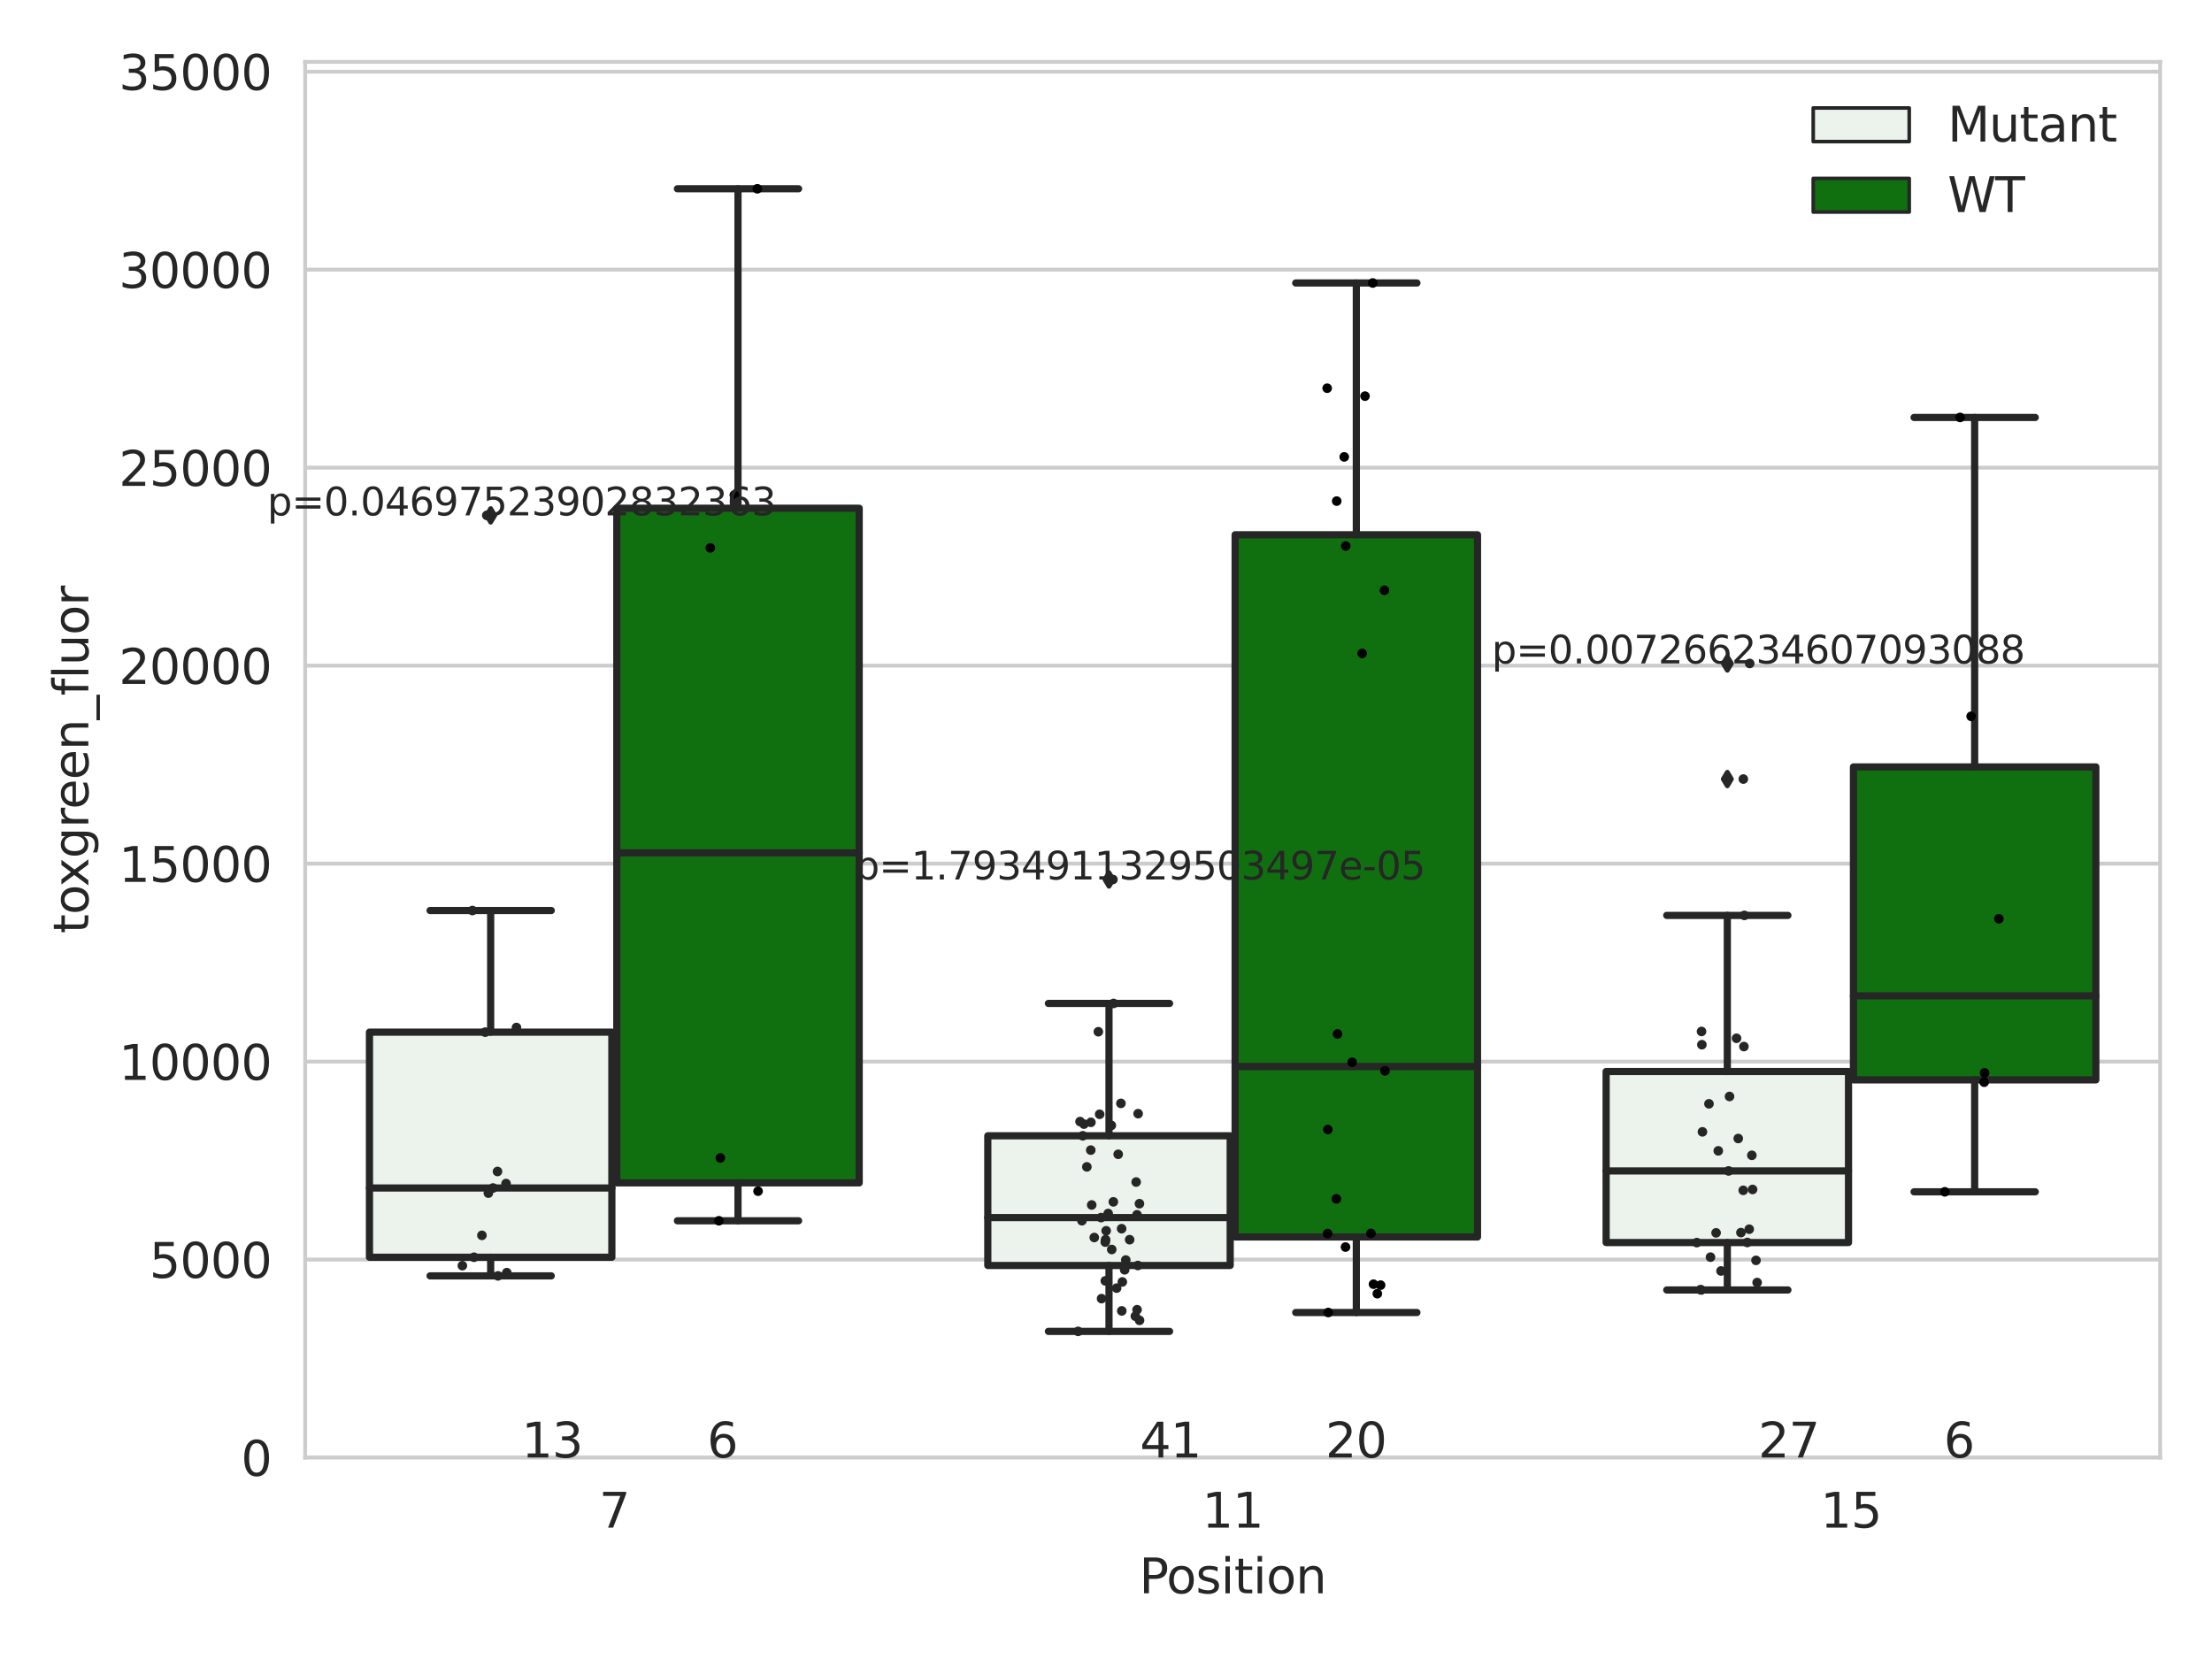 <?xml version="1.0" encoding="utf-8" standalone="no"?>
<!DOCTYPE svg PUBLIC "-//W3C//DTD SVG 1.1//EN"
  "http://www.w3.org/Graphics/SVG/1.1/DTD/svg11.dtd">
<svg xmlns:xlink="http://www.w3.org/1999/xlink" width="460.8pt" height="345.6pt" viewBox="0 0 460.8 345.6" xmlns="http://www.w3.org/2000/svg" version="1.1">
 <defs>
  <style type="text/css">*{stroke-linejoin: round; stroke-linecap: butt}</style>
 </defs>
 <g id="figure_1">
  <g id="patch_1">
   <path d="M 0 345.6 
L 460.8 345.6 
L 460.8 0 
L 0 0 
z
" style="fill: #ffffff"/>
  </g>
  <g id="axes_1">
   <g id="patch_2">
    <path d="M 63.571 303.64 
L 450 303.64 
L 450 12.894 
L 63.571 12.894 
z
" style="fill: #ffffff"/>
   </g>
   <g id="matplotlib.axis_1">
    <g id="xtick_1">
     <g id="text_1">
      <!-- 7 -->
      <g style="fill: #262626" transform="translate(124.795 318.238) scale(0.1 -0.1)">
       <defs>
        <path id="DejaVuSans-37" d="M 525 4666 
L 3525 4666 
L 3525 4397 
L 1831 0 
L 1172 0 
L 2766 4134 
L 525 4134 
L 525 4666 
z
" transform="scale(0.016)"/>
       </defs>
       <use xlink:href="#DejaVuSans-37"/>
      </g>
     </g>
    </g>
    <g id="xtick_2">
     <g id="text_2">
      <!-- 11 -->
      <g style="fill: #262626" transform="translate(250.423 318.238) scale(0.1 -0.1)">
       <defs>
        <path id="DejaVuSans-31" d="M 794 531 
L 1825 531 
L 1825 4091 
L 703 3866 
L 703 4441 
L 1819 4666 
L 2450 4666 
L 2450 531 
L 3481 531 
L 3481 0 
L 794 0 
L 794 531 
z
" transform="scale(0.016)"/>
       </defs>
       <use xlink:href="#DejaVuSans-31"/>
       <use xlink:href="#DejaVuSans-31" x="63.623"/>
      </g>
     </g>
    </g>
    <g id="xtick_3">
     <g id="text_3">
      <!-- 15 -->
      <g style="fill: #262626" transform="translate(379.233 318.238) scale(0.1 -0.1)">
       <defs>
        <path id="DejaVuSans-35" d="M 691 4666 
L 3169 4666 
L 3169 4134 
L 1269 4134 
L 1269 2991 
Q 1406 3038 1543 3061 
Q 1681 3084 1819 3084 
Q 2600 3084 3056 2656 
Q 3513 2228 3513 1497 
Q 3513 744 3044 326 
Q 2575 -91 1722 -91 
Q 1428 -91 1123 -41 
Q 819 9 494 109 
L 494 744 
Q 775 591 1075 516 
Q 1375 441 1709 441 
Q 2250 441 2565 725 
Q 2881 1009 2881 1497 
Q 2881 1984 2565 2268 
Q 2250 2553 1709 2553 
Q 1456 2553 1204 2497 
Q 953 2441 691 2322 
L 691 4666 
z
" transform="scale(0.016)"/>
       </defs>
       <use xlink:href="#DejaVuSans-31"/>
       <use xlink:href="#DejaVuSans-35" x="63.623"/>
      </g>
     </g>
    </g>
    <g id="text_4">
     <!-- Position -->
     <g style="fill: #262626" transform="translate(237.322 331.917) scale(0.1 -0.1)">
      <defs>
       <path id="DejaVuSans-50" d="M 1259 4147 
L 1259 2394 
L 2053 2394 
Q 2494 2394 2734 2622 
Q 2975 2850 2975 3272 
Q 2975 3691 2734 3919 
Q 2494 4147 2053 4147 
L 1259 4147 
z
M 628 4666 
L 2053 4666 
Q 2838 4666 3239 4311 
Q 3641 3956 3641 3272 
Q 3641 2581 3239 2228 
Q 2838 1875 2053 1875 
L 1259 1875 
L 1259 0 
L 628 0 
L 628 4666 
z
" transform="scale(0.016)"/>
       <path id="DejaVuSans-6f" d="M 1959 3097 
Q 1497 3097 1228 2736 
Q 959 2375 959 1747 
Q 959 1119 1226 758 
Q 1494 397 1959 397 
Q 2419 397 2687 759 
Q 2956 1122 2956 1747 
Q 2956 2369 2687 2733 
Q 2419 3097 1959 3097 
z
M 1959 3584 
Q 2709 3584 3137 3096 
Q 3566 2609 3566 1747 
Q 3566 888 3137 398 
Q 2709 -91 1959 -91 
Q 1206 -91 779 398 
Q 353 888 353 1747 
Q 353 2609 779 3096 
Q 1206 3584 1959 3584 
z
" transform="scale(0.016)"/>
       <path id="DejaVuSans-73" d="M 2834 3397 
L 2834 2853 
Q 2591 2978 2328 3040 
Q 2066 3103 1784 3103 
Q 1356 3103 1142 2972 
Q 928 2841 928 2578 
Q 928 2378 1081 2264 
Q 1234 2150 1697 2047 
L 1894 2003 
Q 2506 1872 2764 1633 
Q 3022 1394 3022 966 
Q 3022 478 2636 193 
Q 2250 -91 1575 -91 
Q 1294 -91 989 -36 
Q 684 19 347 128 
L 347 722 
Q 666 556 975 473 
Q 1284 391 1588 391 
Q 1994 391 2212 530 
Q 2431 669 2431 922 
Q 2431 1156 2273 1281 
Q 2116 1406 1581 1522 
L 1381 1569 
Q 847 1681 609 1914 
Q 372 2147 372 2553 
Q 372 3047 722 3315 
Q 1072 3584 1716 3584 
Q 2034 3584 2315 3537 
Q 2597 3491 2834 3397 
z
" transform="scale(0.016)"/>
       <path id="DejaVuSans-69" d="M 603 3500 
L 1178 3500 
L 1178 0 
L 603 0 
L 603 3500 
z
M 603 4863 
L 1178 4863 
L 1178 4134 
L 603 4134 
L 603 4863 
z
" transform="scale(0.016)"/>
       <path id="DejaVuSans-74" d="M 1172 4494 
L 1172 3500 
L 2356 3500 
L 2356 3053 
L 1172 3053 
L 1172 1153 
Q 1172 725 1289 603 
Q 1406 481 1766 481 
L 2356 481 
L 2356 0 
L 1766 0 
Q 1100 0 847 248 
Q 594 497 594 1153 
L 594 3053 
L 172 3053 
L 172 3500 
L 594 3500 
L 594 4494 
L 1172 4494 
z
" transform="scale(0.016)"/>
       <path id="DejaVuSans-6e" d="M 3513 2113 
L 3513 0 
L 2938 0 
L 2938 2094 
Q 2938 2591 2744 2837 
Q 2550 3084 2163 3084 
Q 1697 3084 1428 2787 
Q 1159 2491 1159 1978 
L 1159 0 
L 581 0 
L 581 3500 
L 1159 3500 
L 1159 2956 
Q 1366 3272 1645 3428 
Q 1925 3584 2291 3584 
Q 2894 3584 3203 3211 
Q 3513 2838 3513 2113 
z
" transform="scale(0.016)"/>
      </defs>
      <use xlink:href="#DejaVuSans-50"/>
      <use xlink:href="#DejaVuSans-6f" x="56.678"/>
      <use xlink:href="#DejaVuSans-73" x="117.859"/>
      <use xlink:href="#DejaVuSans-69" x="169.959"/>
      <use xlink:href="#DejaVuSans-74" x="197.742"/>
      <use xlink:href="#DejaVuSans-69" x="236.951"/>
      <use xlink:href="#DejaVuSans-6f" x="264.734"/>
      <use xlink:href="#DejaVuSans-6e" x="325.916"/>
     </g>
    </g>
   </g>
   <g id="matplotlib.axis_2">
    <g id="ytick_1">
     <g id="line2d_1">
      <path d="M 63.571 303.64 
L 450 303.64 
" clip-path="url(#p52e1a907a6)" style="fill: none; stroke: #cccccc; stroke-width: 0.8; stroke-linecap: round"/>
     </g>
     <g id="text_5">
      <!-- 0 -->
      <g style="fill: #262626" transform="translate(50.209 307.439) scale(0.1 -0.1)">
       <defs>
        <path id="DejaVuSans-30" d="M 2034 4250 
Q 1547 4250 1301 3770 
Q 1056 3291 1056 2328 
Q 1056 1369 1301 889 
Q 1547 409 2034 409 
Q 2525 409 2770 889 
Q 3016 1369 3016 2328 
Q 3016 3291 2770 3770 
Q 2525 4250 2034 4250 
z
M 2034 4750 
Q 2819 4750 3233 4129 
Q 3647 3509 3647 2328 
Q 3647 1150 3233 529 
Q 2819 -91 2034 -91 
Q 1250 -91 836 529 
Q 422 1150 422 2328 
Q 422 3509 836 4129 
Q 1250 4750 2034 4750 
z
" transform="scale(0.016)"/>
       </defs>
       <use xlink:href="#DejaVuSans-30"/>
      </g>
     </g>
    </g>
    <g id="ytick_2">
     <g id="line2d_2">
      <path d="M 63.571 262.396 
L 450 262.396 
" clip-path="url(#p52e1a907a6)" style="fill: none; stroke: #cccccc; stroke-width: 0.8; stroke-linecap: round"/>
     </g>
     <g id="text_6">
      <!-- 5000 -->
      <g style="fill: #262626" transform="translate(31.121 266.195) scale(0.1 -0.1)">
       <use xlink:href="#DejaVuSans-35"/>
       <use xlink:href="#DejaVuSans-30" x="63.623"/>
       <use xlink:href="#DejaVuSans-30" x="127.246"/>
       <use xlink:href="#DejaVuSans-30" x="190.869"/>
      </g>
     </g>
    </g>
    <g id="ytick_3">
     <g id="line2d_3">
      <path d="M 63.571 221.152 
L 450 221.152 
" clip-path="url(#p52e1a907a6)" style="fill: none; stroke: #cccccc; stroke-width: 0.8; stroke-linecap: round"/>
     </g>
     <g id="text_7">
      <!-- 10000 -->
      <g style="fill: #262626" transform="translate(24.759 224.951) scale(0.1 -0.1)">
       <use xlink:href="#DejaVuSans-31"/>
       <use xlink:href="#DejaVuSans-30" x="63.623"/>
       <use xlink:href="#DejaVuSans-30" x="127.246"/>
       <use xlink:href="#DejaVuSans-30" x="190.869"/>
       <use xlink:href="#DejaVuSans-30" x="254.492"/>
      </g>
     </g>
    </g>
    <g id="ytick_4">
     <g id="line2d_4">
      <path d="M 63.571 179.908 
L 450 179.908 
" clip-path="url(#p52e1a907a6)" style="fill: none; stroke: #cccccc; stroke-width: 0.8; stroke-linecap: round"/>
     </g>
     <g id="text_8">
      <!-- 15000 -->
      <g style="fill: #262626" transform="translate(24.759 183.708) scale(0.1 -0.1)">
       <use xlink:href="#DejaVuSans-31"/>
       <use xlink:href="#DejaVuSans-35" x="63.623"/>
       <use xlink:href="#DejaVuSans-30" x="127.246"/>
       <use xlink:href="#DejaVuSans-30" x="190.869"/>
       <use xlink:href="#DejaVuSans-30" x="254.492"/>
      </g>
     </g>
    </g>
    <g id="ytick_5">
     <g id="line2d_5">
      <path d="M 63.571 138.664 
L 450 138.664 
" clip-path="url(#p52e1a907a6)" style="fill: none; stroke: #cccccc; stroke-width: 0.8; stroke-linecap: round"/>
     </g>
     <g id="text_9">
      <!-- 20000 -->
      <g style="fill: #262626" transform="translate(24.759 142.464) scale(0.1 -0.1)">
       <defs>
        <path id="DejaVuSans-32" d="M 1228 531 
L 3431 531 
L 3431 0 
L 469 0 
L 469 531 
Q 828 903 1448 1529 
Q 2069 2156 2228 2338 
Q 2531 2678 2651 2914 
Q 2772 3150 2772 3378 
Q 2772 3750 2511 3984 
Q 2250 4219 1831 4219 
Q 1534 4219 1204 4116 
Q 875 4013 500 3803 
L 500 4441 
Q 881 4594 1212 4672 
Q 1544 4750 1819 4750 
Q 2544 4750 2975 4387 
Q 3406 4025 3406 3419 
Q 3406 3131 3298 2873 
Q 3191 2616 2906 2266 
Q 2828 2175 2409 1742 
Q 1991 1309 1228 531 
z
" transform="scale(0.016)"/>
       </defs>
       <use xlink:href="#DejaVuSans-32"/>
       <use xlink:href="#DejaVuSans-30" x="63.623"/>
       <use xlink:href="#DejaVuSans-30" x="127.246"/>
       <use xlink:href="#DejaVuSans-30" x="190.869"/>
       <use xlink:href="#DejaVuSans-30" x="254.492"/>
      </g>
     </g>
    </g>
    <g id="ytick_6">
     <g id="line2d_6">
      <path d="M 63.571 97.421 
L 450 97.421 
" clip-path="url(#p52e1a907a6)" style="fill: none; stroke: #cccccc; stroke-width: 0.8; stroke-linecap: round"/>
     </g>
     <g id="text_10">
      <!-- 25000 -->
      <g style="fill: #262626" transform="translate(24.759 101.22) scale(0.1 -0.1)">
       <use xlink:href="#DejaVuSans-32"/>
       <use xlink:href="#DejaVuSans-35" x="63.623"/>
       <use xlink:href="#DejaVuSans-30" x="127.246"/>
       <use xlink:href="#DejaVuSans-30" x="190.869"/>
       <use xlink:href="#DejaVuSans-30" x="254.492"/>
      </g>
     </g>
    </g>
    <g id="ytick_7">
     <g id="line2d_7">
      <path d="M 63.571 56.177 
L 450 56.177 
" clip-path="url(#p52e1a907a6)" style="fill: none; stroke: #cccccc; stroke-width: 0.8; stroke-linecap: round"/>
     </g>
     <g id="text_11">
      <!-- 30000 -->
      <g style="fill: #262626" transform="translate(24.759 59.976) scale(0.1 -0.1)">
       <defs>
        <path id="DejaVuSans-33" d="M 2597 2516 
Q 3050 2419 3304 2112 
Q 3559 1806 3559 1356 
Q 3559 666 3084 287 
Q 2609 -91 1734 -91 
Q 1441 -91 1130 -33 
Q 819 25 488 141 
L 488 750 
Q 750 597 1062 519 
Q 1375 441 1716 441 
Q 2309 441 2620 675 
Q 2931 909 2931 1356 
Q 2931 1769 2642 2001 
Q 2353 2234 1838 2234 
L 1294 2234 
L 1294 2753 
L 1863 2753 
Q 2328 2753 2575 2939 
Q 2822 3125 2822 3475 
Q 2822 3834 2567 4026 
Q 2313 4219 1838 4219 
Q 1578 4219 1281 4162 
Q 984 4106 628 3988 
L 628 4550 
Q 988 4650 1302 4700 
Q 1616 4750 1894 4750 
Q 2613 4750 3031 4423 
Q 3450 4097 3450 3541 
Q 3450 3153 3228 2886 
Q 3006 2619 2597 2516 
z
" transform="scale(0.016)"/>
       </defs>
       <use xlink:href="#DejaVuSans-33"/>
       <use xlink:href="#DejaVuSans-30" x="63.623"/>
       <use xlink:href="#DejaVuSans-30" x="127.246"/>
       <use xlink:href="#DejaVuSans-30" x="190.869"/>
       <use xlink:href="#DejaVuSans-30" x="254.492"/>
      </g>
     </g>
    </g>
    <g id="ytick_8">
     <g id="line2d_8">
      <path d="M 63.571 14.933 
L 450 14.933 
" clip-path="url(#p52e1a907a6)" style="fill: none; stroke: #cccccc; stroke-width: 0.8; stroke-linecap: round"/>
     </g>
     <g id="text_12">
      <!-- 35000 -->
      <g style="fill: #262626" transform="translate(24.759 18.732) scale(0.1 -0.1)">
       <use xlink:href="#DejaVuSans-33"/>
       <use xlink:href="#DejaVuSans-35" x="63.623"/>
       <use xlink:href="#DejaVuSans-30" x="127.246"/>
       <use xlink:href="#DejaVuSans-30" x="190.869"/>
       <use xlink:href="#DejaVuSans-30" x="254.492"/>
      </g>
     </g>
    </g>
    <g id="text_13">
     <!-- toxgreen_fluor -->
     <g style="fill: #262626" transform="translate(18.401 194.461) rotate(-90) scale(0.1 -0.1)">
      <defs>
       <path id="DejaVuSans-78" d="M 3513 3500 
L 2247 1797 
L 3578 0 
L 2900 0 
L 1881 1375 
L 863 0 
L 184 0 
L 1544 1831 
L 300 3500 
L 978 3500 
L 1906 2253 
L 2834 3500 
L 3513 3500 
z
" transform="scale(0.016)"/>
       <path id="DejaVuSans-67" d="M 2906 1791 
Q 2906 2416 2648 2759 
Q 2391 3103 1925 3103 
Q 1463 3103 1205 2759 
Q 947 2416 947 1791 
Q 947 1169 1205 825 
Q 1463 481 1925 481 
Q 2391 481 2648 825 
Q 2906 1169 2906 1791 
z
M 3481 434 
Q 3481 -459 3084 -895 
Q 2688 -1331 1869 -1331 
Q 1566 -1331 1297 -1286 
Q 1028 -1241 775 -1147 
L 775 -588 
Q 1028 -725 1275 -790 
Q 1522 -856 1778 -856 
Q 2344 -856 2625 -561 
Q 2906 -266 2906 331 
L 2906 616 
Q 2728 306 2450 153 
Q 2172 0 1784 0 
Q 1141 0 747 490 
Q 353 981 353 1791 
Q 353 2603 747 3093 
Q 1141 3584 1784 3584 
Q 2172 3584 2450 3431 
Q 2728 3278 2906 2969 
L 2906 3500 
L 3481 3500 
L 3481 434 
z
" transform="scale(0.016)"/>
       <path id="DejaVuSans-72" d="M 2631 2963 
Q 2534 3019 2420 3045 
Q 2306 3072 2169 3072 
Q 1681 3072 1420 2755 
Q 1159 2438 1159 1844 
L 1159 0 
L 581 0 
L 581 3500 
L 1159 3500 
L 1159 2956 
Q 1341 3275 1631 3429 
Q 1922 3584 2338 3584 
Q 2397 3584 2469 3576 
Q 2541 3569 2628 3553 
L 2631 2963 
z
" transform="scale(0.016)"/>
       <path id="DejaVuSans-65" d="M 3597 1894 
L 3597 1613 
L 953 1613 
Q 991 1019 1311 708 
Q 1631 397 2203 397 
Q 2534 397 2845 478 
Q 3156 559 3463 722 
L 3463 178 
Q 3153 47 2828 -22 
Q 2503 -91 2169 -91 
Q 1331 -91 842 396 
Q 353 884 353 1716 
Q 353 2575 817 3079 
Q 1281 3584 2069 3584 
Q 2775 3584 3186 3129 
Q 3597 2675 3597 1894 
z
M 3022 2063 
Q 3016 2534 2758 2815 
Q 2500 3097 2075 3097 
Q 1594 3097 1305 2825 
Q 1016 2553 972 2059 
L 3022 2063 
z
" transform="scale(0.016)"/>
       <path id="DejaVuSans-5f" d="M 3263 -1063 
L 3263 -1509 
L -63 -1509 
L -63 -1063 
L 3263 -1063 
z
" transform="scale(0.016)"/>
       <path id="DejaVuSans-66" d="M 2375 4863 
L 2375 4384 
L 1825 4384 
Q 1516 4384 1395 4259 
Q 1275 4134 1275 3809 
L 1275 3500 
L 2222 3500 
L 2222 3053 
L 1275 3053 
L 1275 0 
L 697 0 
L 697 3053 
L 147 3053 
L 147 3500 
L 697 3500 
L 697 3744 
Q 697 4328 969 4595 
Q 1241 4863 1831 4863 
L 2375 4863 
z
" transform="scale(0.016)"/>
       <path id="DejaVuSans-6c" d="M 603 4863 
L 1178 4863 
L 1178 0 
L 603 0 
L 603 4863 
z
" transform="scale(0.016)"/>
       <path id="DejaVuSans-75" d="M 544 1381 
L 544 3500 
L 1119 3500 
L 1119 1403 
Q 1119 906 1312 657 
Q 1506 409 1894 409 
Q 2359 409 2629 706 
Q 2900 1003 2900 1516 
L 2900 3500 
L 3475 3500 
L 3475 0 
L 2900 0 
L 2900 538 
Q 2691 219 2414 64 
Q 2138 -91 1772 -91 
Q 1169 -91 856 284 
Q 544 659 544 1381 
z
M 1991 3584 
L 1991 3584 
z
" transform="scale(0.016)"/>
      </defs>
      <use xlink:href="#DejaVuSans-74"/>
      <use xlink:href="#DejaVuSans-6f" x="39.209"/>
      <use xlink:href="#DejaVuSans-78" x="97.266"/>
      <use xlink:href="#DejaVuSans-67" x="156.445"/>
      <use xlink:href="#DejaVuSans-72" x="219.922"/>
      <use xlink:href="#DejaVuSans-65" x="258.785"/>
      <use xlink:href="#DejaVuSans-65" x="320.309"/>
      <use xlink:href="#DejaVuSans-6e" x="381.832"/>
      <use xlink:href="#DejaVuSans-5f" x="445.211"/>
      <use xlink:href="#DejaVuSans-66" x="495.211"/>
      <use xlink:href="#DejaVuSans-6c" x="530.416"/>
      <use xlink:href="#DejaVuSans-75" x="558.199"/>
      <use xlink:href="#DejaVuSans-6f" x="621.578"/>
      <use xlink:href="#DejaVuSans-72" x="682.76"/>
     </g>
    </g>
   </g>
   <g id="patch_3">
    <path d="M 76.967 261.906 
L 127.461 261.906 
L 127.461 215.015 
L 76.967 215.015 
L 76.967 261.906 
z
" clip-path="url(#p52e1a907a6)" style="fill: #ecf2ec; stroke: #262626; stroke-width: 1.5; stroke-linejoin: miter"/>
   </g>
   <g id="patch_4">
    <path d="M 128.491 246.414 
L 178.985 246.414 
L 178.985 105.877 
L 128.491 105.877 
L 128.491 246.414 
z
" clip-path="url(#p52e1a907a6)" style="fill: #107010; stroke: #262626; stroke-width: 1.5; stroke-linejoin: miter"/>
   </g>
   <g id="patch_5">
    <path d="M 205.777 263.623 
L 256.27 263.623 
L 256.27 236.607 
L 205.777 236.607 
L 205.777 263.623 
z
" clip-path="url(#p52e1a907a6)" style="fill: #ecf2ec; stroke: #262626; stroke-width: 1.5; stroke-linejoin: miter"/>
   </g>
   <g id="patch_6">
    <path d="M 257.301 257.68 
L 307.794 257.68 
L 307.794 111.401 
L 257.301 111.401 
L 257.301 257.68 
z
" clip-path="url(#p52e1a907a6)" style="fill: #107010; stroke: #262626; stroke-width: 1.5; stroke-linejoin: miter"/>
   </g>
   <g id="patch_7">
    <path d="M 334.587 258.843 
L 385.08 258.843 
L 385.08 223.214 
L 334.587 223.214 
L 334.587 258.843 
z
" clip-path="url(#p52e1a907a6)" style="fill: #ecf2ec; stroke: #262626; stroke-width: 1.5; stroke-linejoin: miter"/>
   </g>
   <g id="patch_8">
    <path d="M 386.11 224.955 
L 436.604 224.955 
L 436.604 159.765 
L 386.11 159.765 
L 386.11 224.955 
z
" clip-path="url(#p52e1a907a6)" style="fill: #107010; stroke: #262626; stroke-width: 1.5; stroke-linejoin: miter"/>
   </g>
   <g id="patch_9">
    <path d="M 127.976 303.64 
L 127.976 303.64 
L 127.976 303.64 
L 127.976 303.64 
z
" clip-path="url(#p52e1a907a6)" style="fill: #ecf2ec; stroke: #262626; stroke-width: 0.75; stroke-linejoin: miter"/>
   </g>
   <g id="patch_10">
    <path d="M 127.976 303.64 
L 127.976 303.64 
L 127.976 303.64 
L 127.976 303.64 
z
" clip-path="url(#p52e1a907a6)" style="fill: #107010; stroke: #262626; stroke-width: 0.75; stroke-linejoin: miter"/>
   </g>
   <g id="PathCollection_1"/>
   <g id="PathCollection_2"/>
   <g id="line2d_9">
    <path d="M 102.214 261.906 
L 102.214 265.787 
" clip-path="url(#p52e1a907a6)" style="fill: none; stroke: #262626; stroke-width: 1.5; stroke-linecap: round"/>
   </g>
   <g id="line2d_10">
    <path d="M 102.214 215.015 
L 102.214 189.678 
" clip-path="url(#p52e1a907a6)" style="fill: none; stroke: #262626; stroke-width: 1.5; stroke-linecap: round"/>
   </g>
   <g id="line2d_11">
    <path d="M 89.591 265.787 
L 114.837 265.787 
" clip-path="url(#p52e1a907a6)" style="fill: none; stroke: #262626; stroke-width: 1.5; stroke-linecap: round"/>
   </g>
   <g id="line2d_12">
    <path d="M 89.591 189.678 
L 114.837 189.678 
" clip-path="url(#p52e1a907a6)" style="fill: none; stroke: #262626; stroke-width: 1.5; stroke-linecap: round"/>
   </g>
   <g id="line2d_13">
    <defs>
     <path id="m06fccef3f6" d="M -0 1.414 
L 0.849 0 
L 0 -1.414 
L -0.849 -0 
z
" style="stroke: #262626; stroke-linejoin: miter"/>
    </defs>
    <g clip-path="url(#p52e1a907a6)">
     <use xlink:href="#m06fccef3f6" x="102.214" y="107.363" style="fill: #262626; stroke: #262626; stroke-linejoin: miter"/>
    </g>
   </g>
   <g id="line2d_14">
    <path d="M 153.738 246.414 
L 153.738 254.31 
" clip-path="url(#p52e1a907a6)" style="fill: none; stroke: #262626; stroke-width: 1.5; stroke-linecap: round"/>
   </g>
   <g id="line2d_15">
    <path d="M 153.738 105.877 
L 153.738 39.325 
" clip-path="url(#p52e1a907a6)" style="fill: none; stroke: #262626; stroke-width: 1.5; stroke-linecap: round"/>
   </g>
   <g id="line2d_16">
    <path d="M 141.115 254.31 
L 166.361 254.31 
" clip-path="url(#p52e1a907a6)" style="fill: none; stroke: #262626; stroke-width: 1.5; stroke-linecap: round"/>
   </g>
   <g id="line2d_17">
    <path d="M 141.115 39.325 
L 166.361 39.325 
" clip-path="url(#p52e1a907a6)" style="fill: none; stroke: #262626; stroke-width: 1.5; stroke-linecap: round"/>
   </g>
   <g id="line2d_18"/>
   <g id="line2d_19">
    <path d="M 231.024 263.623 
L 231.024 277.352 
" clip-path="url(#p52e1a907a6)" style="fill: none; stroke: #262626; stroke-width: 1.5; stroke-linecap: round"/>
   </g>
   <g id="line2d_20">
    <path d="M 231.024 236.607 
L 231.024 209.032 
" clip-path="url(#p52e1a907a6)" style="fill: none; stroke: #262626; stroke-width: 1.5; stroke-linecap: round"/>
   </g>
   <g id="line2d_21">
    <path d="M 218.4 277.352 
L 243.647 277.352 
" clip-path="url(#p52e1a907a6)" style="fill: none; stroke: #262626; stroke-width: 1.5; stroke-linecap: round"/>
   </g>
   <g id="line2d_22">
    <path d="M 218.4 209.032 
L 243.647 209.032 
" clip-path="url(#p52e1a907a6)" style="fill: none; stroke: #262626; stroke-width: 1.5; stroke-linecap: round"/>
   </g>
   <g id="line2d_23">
    <g clip-path="url(#p52e1a907a6)">
     <use xlink:href="#m06fccef3f6" x="231.024" y="183.212" style="fill: #262626; stroke: #262626; stroke-linejoin: miter"/>
    </g>
   </g>
   <g id="line2d_24">
    <path d="M 282.548 257.68 
L 282.548 273.419 
" clip-path="url(#p52e1a907a6)" style="fill: none; stroke: #262626; stroke-width: 1.5; stroke-linecap: round"/>
   </g>
   <g id="line2d_25">
    <path d="M 282.548 111.401 
L 282.548 58.951 
" clip-path="url(#p52e1a907a6)" style="fill: none; stroke: #262626; stroke-width: 1.5; stroke-linecap: round"/>
   </g>
   <g id="line2d_26">
    <path d="M 269.924 273.419 
L 295.171 273.419 
" clip-path="url(#p52e1a907a6)" style="fill: none; stroke: #262626; stroke-width: 1.5; stroke-linecap: round"/>
   </g>
   <g id="line2d_27">
    <path d="M 269.924 58.951 
L 295.171 58.951 
" clip-path="url(#p52e1a907a6)" style="fill: none; stroke: #262626; stroke-width: 1.5; stroke-linecap: round"/>
   </g>
   <g id="line2d_28"/>
   <g id="line2d_29">
    <path d="M 359.833 258.843 
L 359.833 268.727 
" clip-path="url(#p52e1a907a6)" style="fill: none; stroke: #262626; stroke-width: 1.5; stroke-linecap: round"/>
   </g>
   <g id="line2d_30">
    <path d="M 359.833 223.214 
L 359.833 190.692 
" clip-path="url(#p52e1a907a6)" style="fill: none; stroke: #262626; stroke-width: 1.5; stroke-linecap: round"/>
   </g>
   <g id="line2d_31">
    <path d="M 347.21 268.727 
L 372.457 268.727 
" clip-path="url(#p52e1a907a6)" style="fill: none; stroke: #262626; stroke-width: 1.5; stroke-linecap: round"/>
   </g>
   <g id="line2d_32">
    <path d="M 347.21 190.692 
L 372.457 190.692 
" clip-path="url(#p52e1a907a6)" style="fill: none; stroke: #262626; stroke-width: 1.5; stroke-linecap: round"/>
   </g>
   <g id="line2d_33">
    <g clip-path="url(#p52e1a907a6)">
     <use xlink:href="#m06fccef3f6" x="359.833" y="138.21" style="fill: #262626; stroke: #262626; stroke-linejoin: miter"/>
     <use xlink:href="#m06fccef3f6" x="359.833" y="162.291" style="fill: #262626; stroke: #262626; stroke-linejoin: miter"/>
    </g>
   </g>
   <g id="line2d_34">
    <path d="M 411.357 224.955 
L 411.357 248.278 
" clip-path="url(#p52e1a907a6)" style="fill: none; stroke: #262626; stroke-width: 1.5; stroke-linecap: round"/>
   </g>
   <g id="line2d_35">
    <path d="M 411.357 159.765 
L 411.357 86.963 
" clip-path="url(#p52e1a907a6)" style="fill: none; stroke: #262626; stroke-width: 1.5; stroke-linecap: round"/>
   </g>
   <g id="line2d_36">
    <path d="M 398.734 248.278 
L 423.98 248.278 
" clip-path="url(#p52e1a907a6)" style="fill: none; stroke: #262626; stroke-width: 1.5; stroke-linecap: round"/>
   </g>
   <g id="line2d_37">
    <path d="M 398.734 86.963 
L 423.98 86.963 
" clip-path="url(#p52e1a907a6)" style="fill: none; stroke: #262626; stroke-width: 1.5; stroke-linecap: round"/>
   </g>
   <g id="line2d_38"/>
   <g id="line2d_39">
    <path d="M 76.967 247.484 
L 127.461 247.484 
" clip-path="url(#p52e1a907a6)" style="fill: none; stroke: #262626; stroke-width: 1.5; stroke-linecap: round"/>
   </g>
   <g id="line2d_40">
    <path d="M 128.491 177.677 
L 178.985 177.677 
" clip-path="url(#p52e1a907a6)" style="fill: none; stroke: #262626; stroke-width: 1.5; stroke-linecap: round"/>
   </g>
   <g id="line2d_41">
    <path d="M 205.777 253.649 
L 256.27 253.649 
" clip-path="url(#p52e1a907a6)" style="fill: none; stroke: #262626; stroke-width: 1.5; stroke-linecap: round"/>
   </g>
   <g id="line2d_42">
    <path d="M 257.301 222.185 
L 307.794 222.185 
" clip-path="url(#p52e1a907a6)" style="fill: none; stroke: #262626; stroke-width: 1.5; stroke-linecap: round"/>
   </g>
   <g id="line2d_43">
    <path d="M 334.587 243.927 
L 385.08 243.927 
" clip-path="url(#p52e1a907a6)" style="fill: none; stroke: #262626; stroke-width: 1.5; stroke-linecap: round"/>
   </g>
   <g id="line2d_44">
    <path d="M 386.11 207.446 
L 436.604 207.446 
" clip-path="url(#p52e1a907a6)" style="fill: none; stroke: #262626; stroke-width: 1.5; stroke-linecap: round"/>
   </g>
   <g id="patch_11">
    <path d="M 63.571 303.64 
L 63.571 12.894 
" style="fill: none; stroke: #cccccc; stroke-width: 0.8; stroke-linejoin: miter; stroke-linecap: square"/>
   </g>
   <g id="patch_12">
    <path d="M 450 303.64 
L 450 12.894 
" style="fill: none; stroke: #cccccc; stroke-width: 0.8; stroke-linejoin: miter; stroke-linecap: square"/>
   </g>
   <g id="patch_13">
    <path d="M 63.571 303.64 
L 450 303.64 
" style="fill: none; stroke: #cccccc; stroke-width: 0.8; stroke-linejoin: miter; stroke-linecap: square"/>
   </g>
   <g id="patch_14">
    <path d="M 63.571 12.894 
L 450 12.894 
" style="fill: none; stroke: #cccccc; stroke-width: 0.8; stroke-linejoin: miter; stroke-linecap: square"/>
   </g>
   <g id="PathCollection_3">
    <defs>
     <path id="C0_0_f43c3814cf" d="M 0 1 
C 0.265 1 0.52 0.895 0.707 0.707 
C 0.895 0.52 1 0.265 1 -0 
C 1 -0.265 0.895 -0.52 0.707 -0.707 
C 0.52 -0.895 0.265 -1 0 -1 
C -0.265 -1 -0.52 -0.895 -0.707 -0.707 
C -0.895 -0.52 -1 -0.265 -1 0 
C -1 0.265 -0.895 0.52 -0.707 0.707 
C -0.52 0.895 -0.265 1 0 1 
z
"/>
    </defs>
    <g clip-path="url(#p52e1a907a6)">
     <use xlink:href="#C0_0_f43c3814cf" x="107.586" y="214.046" style="fill: #262626"/>
    </g>
    <g clip-path="url(#p52e1a907a6)">
     <use xlink:href="#C0_0_f43c3814cf" x="98.738" y="261.906" style="fill: #262626"/>
    </g>
    <g clip-path="url(#p52e1a907a6)">
     <use xlink:href="#C0_0_f43c3814cf" x="101.08" y="215.015" style="fill: #262626"/>
    </g>
    <g clip-path="url(#p52e1a907a6)">
     <use xlink:href="#C0_0_f43c3814cf" x="98.415" y="189.678" style="fill: #262626"/>
    </g>
    <g clip-path="url(#p52e1a907a6)">
     <use xlink:href="#C0_0_f43c3814cf" x="105.574" y="265.113" style="fill: #262626"/>
    </g>
    <g clip-path="url(#p52e1a907a6)">
     <use xlink:href="#C0_0_f43c3814cf" x="103.742" y="265.787" style="fill: #262626"/>
    </g>
    <g clip-path="url(#p52e1a907a6)">
     <use xlink:href="#C0_0_f43c3814cf" x="105.42" y="246.555" style="fill: #262626"/>
    </g>
    <g clip-path="url(#p52e1a907a6)">
     <use xlink:href="#C0_0_f43c3814cf" x="102.708" y="247.484" style="fill: #262626"/>
    </g>
    <g clip-path="url(#p52e1a907a6)">
     <use xlink:href="#C0_0_f43c3814cf" x="101.406" y="107.363" style="fill: #262626"/>
    </g>
    <g clip-path="url(#p52e1a907a6)">
     <use xlink:href="#C0_0_f43c3814cf" x="100.392" y="257.346" style="fill: #262626"/>
    </g>
    <g clip-path="url(#p52e1a907a6)">
     <use xlink:href="#C0_0_f43c3814cf" x="103.64" y="244.044" style="fill: #262626"/>
    </g>
    <g clip-path="url(#p52e1a907a6)">
     <use xlink:href="#C0_0_f43c3814cf" x="101.737" y="248.553" style="fill: #262626"/>
    </g>
    <g clip-path="url(#p52e1a907a6)">
     <use xlink:href="#C0_0_f43c3814cf" x="96.32" y="263.661" style="fill: #262626"/>
    </g>
   </g>
   <g id="PathCollection_4">
    <defs>
     <path id="C1_0_ba3e442996" d="M 0 1 
C 0.265 1 0.52 0.895 0.707 0.707 
C 0.895 0.52 1 0.265 1 -0 
C 1 -0.265 0.895 -0.52 0.707 -0.707 
C 0.52 -0.895 0.265 -1 0 -1 
C -0.265 -1 -0.52 -0.895 -0.707 -0.707 
C -0.895 -0.52 -1 -0.265 -1 0 
C -1 0.265 -0.895 0.52 -0.707 0.707 
C -0.52 0.895 -0.265 1 0 1 
z
"/>
    </defs>
    <g clip-path="url(#p52e1a907a6)">
     <use xlink:href="#C1_0_ba3e442996" x="147.97" y="114.134"/>
    </g>
    <g clip-path="url(#p52e1a907a6)">
     <use xlink:href="#C1_0_ba3e442996" x="157.918" y="248.145"/>
    </g>
    <g clip-path="url(#p52e1a907a6)">
     <use xlink:href="#C1_0_ba3e442996" x="157.772" y="39.325"/>
    </g>
    <g clip-path="url(#p52e1a907a6)">
     <use xlink:href="#C1_0_ba3e442996" x="150.058" y="241.221"/>
    </g>
    <g clip-path="url(#p52e1a907a6)">
     <use xlink:href="#C1_0_ba3e442996" x="152.973" y="103.125"/>
    </g>
    <g clip-path="url(#p52e1a907a6)">
     <use xlink:href="#C1_0_ba3e442996" x="149.76" y="254.31"/>
    </g>
   </g>
   <g id="PathCollection_5">
    <defs>
     <path id="C2_0_423f7aa64e" d="M 0 1 
C 0.265 1 0.52 0.895 0.707 0.707 
C 0.895 0.52 1 0.265 1 -0 
C 1 -0.265 0.895 -0.52 0.707 -0.707 
C 0.52 -0.895 0.265 -1 0 -1 
C -0.265 -1 -0.52 -0.895 -0.707 -0.707 
C -0.895 -0.52 -1 -0.265 -1 0 
C -1 0.265 -0.895 0.52 -0.707 0.707 
C -0.52 0.895 -0.265 1 0 1 
z
"/>
    </defs>
    <g clip-path="url(#p52e1a907a6)">
     <use xlink:href="#C2_0_423f7aa64e" x="236.873" y="272.837" style="fill: #262626"/>
    </g>
    <g clip-path="url(#p52e1a907a6)">
     <use xlink:href="#C2_0_423f7aa64e" x="231.514" y="234.44" style="fill: #262626"/>
    </g>
    <g clip-path="url(#p52e1a907a6)">
     <use xlink:href="#C2_0_423f7aa64e" x="231.846" y="183.212" style="fill: #262626"/>
    </g>
    <g clip-path="url(#p52e1a907a6)">
     <use xlink:href="#C2_0_423f7aa64e" x="227.225" y="239.588" style="fill: #262626"/>
    </g>
    <g clip-path="url(#p52e1a907a6)">
     <use xlink:href="#C2_0_423f7aa64e" x="234.285" y="264.529" style="fill: #262626"/>
    </g>
    <g clip-path="url(#p52e1a907a6)">
     <use xlink:href="#C2_0_423f7aa64e" x="231.594" y="260.291" style="fill: #262626"/>
    </g>
    <g clip-path="url(#p52e1a907a6)">
     <use xlink:href="#C2_0_423f7aa64e" x="230.436" y="256.394" style="fill: #262626"/>
    </g>
    <g clip-path="url(#p52e1a907a6)">
     <use xlink:href="#C2_0_423f7aa64e" x="230.316" y="258.249" style="fill: #262626"/>
    </g>
    <g clip-path="url(#p52e1a907a6)">
     <use xlink:href="#C2_0_423f7aa64e" x="230.853" y="252.794" style="fill: #262626"/>
    </g>
    <g clip-path="url(#p52e1a907a6)">
     <use xlink:href="#C2_0_423f7aa64e" x="224.994" y="233.644" style="fill: #262626"/>
    </g>
    <g clip-path="url(#p52e1a907a6)">
     <use xlink:href="#C2_0_423f7aa64e" x="230.254" y="266.827" style="fill: #262626"/>
    </g>
    <g clip-path="url(#p52e1a907a6)">
     <use xlink:href="#C2_0_423f7aa64e" x="235.323" y="258.251" style="fill: #262626"/>
    </g>
    <g clip-path="url(#p52e1a907a6)">
     <use xlink:href="#C2_0_423f7aa64e" x="237.039" y="263.623" style="fill: #262626"/>
    </g>
    <g clip-path="url(#p52e1a907a6)">
     <use xlink:href="#C2_0_423f7aa64e" x="227.957" y="257.797" style="fill: #262626"/>
    </g>
    <g clip-path="url(#p52e1a907a6)">
     <use xlink:href="#C2_0_423f7aa64e" x="233.653" y="255.958" style="fill: #262626"/>
    </g>
    <g clip-path="url(#p52e1a907a6)">
     <use xlink:href="#C2_0_423f7aa64e" x="233.803" y="267.051" style="fill: #262626"/>
    </g>
    <g clip-path="url(#p52e1a907a6)">
     <use xlink:href="#C2_0_423f7aa64e" x="237.369" y="250.751" style="fill: #262626"/>
    </g>
    <g clip-path="url(#p52e1a907a6)">
     <use xlink:href="#C2_0_423f7aa64e" x="237.092" y="231.996" style="fill: #262626"/>
    </g>
    <g clip-path="url(#p52e1a907a6)">
     <use xlink:href="#C2_0_423f7aa64e" x="225.808" y="234.169" style="fill: #262626"/>
    </g>
    <g clip-path="url(#p52e1a907a6)">
     <use xlink:href="#C2_0_423f7aa64e" x="227.256" y="233.799" style="fill: #262626"/>
    </g>
    <g clip-path="url(#p52e1a907a6)">
     <use xlink:href="#C2_0_423f7aa64e" x="234.521" y="262.484" style="fill: #262626"/>
    </g>
    <g clip-path="url(#p52e1a907a6)">
     <use xlink:href="#C2_0_423f7aa64e" x="226.411" y="243.081" style="fill: #262626"/>
    </g>
    <g clip-path="url(#p52e1a907a6)">
     <use xlink:href="#C2_0_423f7aa64e" x="229.476" y="270.527" style="fill: #262626"/>
    </g>
    <g clip-path="url(#p52e1a907a6)">
     <use xlink:href="#C2_0_423f7aa64e" x="228.802" y="214.929" style="fill: #262626"/>
    </g>
    <g clip-path="url(#p52e1a907a6)">
     <use xlink:href="#C2_0_423f7aa64e" x="225.561" y="236.607" style="fill: #262626"/>
    </g>
    <g clip-path="url(#p52e1a907a6)">
     <use xlink:href="#C2_0_423f7aa64e" x="236.681" y="246.241" style="fill: #262626"/>
    </g>
    <g clip-path="url(#p52e1a907a6)">
     <use xlink:href="#C2_0_423f7aa64e" x="229.079" y="232.124" style="fill: #262626"/>
    </g>
    <g clip-path="url(#p52e1a907a6)">
     <use xlink:href="#C2_0_423f7aa64e" x="237.389" y="275.055" style="fill: #262626"/>
    </g>
    <g clip-path="url(#p52e1a907a6)">
     <use xlink:href="#C2_0_423f7aa64e" x="231.933" y="250.367" style="fill: #262626"/>
    </g>
    <g clip-path="url(#p52e1a907a6)">
     <use xlink:href="#C2_0_423f7aa64e" x="229.372" y="253.649" style="fill: #262626"/>
    </g>
    <g clip-path="url(#p52e1a907a6)">
     <use xlink:href="#C2_0_423f7aa64e" x="236.518" y="274.19" style="fill: #262626"/>
    </g>
    <g clip-path="url(#p52e1a907a6)">
     <use xlink:href="#C2_0_423f7aa64e" x="232.94" y="240.459" style="fill: #262626"/>
    </g>
    <g clip-path="url(#p52e1a907a6)">
     <use xlink:href="#C2_0_423f7aa64e" x="233.687" y="273.085" style="fill: #262626"/>
    </g>
    <g clip-path="url(#p52e1a907a6)">
     <use xlink:href="#C2_0_423f7aa64e" x="232.613" y="268.339" style="fill: #262626"/>
    </g>
    <g clip-path="url(#p52e1a907a6)">
     <use xlink:href="#C2_0_423f7aa64e" x="230.248" y="258.751" style="fill: #262626"/>
    </g>
    <g clip-path="url(#p52e1a907a6)">
     <use xlink:href="#C2_0_423f7aa64e" x="236.864" y="253.059" style="fill: #262626"/>
    </g>
    <g clip-path="url(#p52e1a907a6)">
     <use xlink:href="#C2_0_423f7aa64e" x="225.388" y="254.297" style="fill: #262626"/>
    </g>
    <g clip-path="url(#p52e1a907a6)">
     <use xlink:href="#C2_0_423f7aa64e" x="224.585" y="277.352" style="fill: #262626"/>
    </g>
    <g clip-path="url(#p52e1a907a6)">
     <use xlink:href="#C2_0_423f7aa64e" x="227.422" y="251.016" style="fill: #262626"/>
    </g>
    <g clip-path="url(#p52e1a907a6)">
     <use xlink:href="#C2_0_423f7aa64e" x="231.978" y="209.032" style="fill: #262626"/>
    </g>
    <g clip-path="url(#p52e1a907a6)">
     <use xlink:href="#C2_0_423f7aa64e" x="233.508" y="229.852" style="fill: #262626"/>
    </g>
   </g>
   <g id="PathCollection_6">
    <defs>
     <path id="C3_0_a4f305e23c" d="M 0 1 
C 0.265 1 0.52 0.895 0.707 0.707 
C 0.895 0.52 1 0.265 1 -0 
C 1 -0.265 0.895 -0.52 0.707 -0.707 
C 0.52 -0.895 0.265 -1 0 -1 
C -0.265 -1 -0.52 -0.895 -0.707 -0.707 
C -0.895 -0.52 -1 -0.265 -1 0 
C -1 0.265 -0.895 0.52 -0.707 0.707 
C -0.52 0.895 -0.265 1 0 1 
z
"/>
    </defs>
    <g clip-path="url(#p52e1a907a6)">
     <use xlink:href="#C3_0_a4f305e23c" x="276.473" y="80.869"/>
    </g>
    <g clip-path="url(#p52e1a907a6)">
     <use xlink:href="#C3_0_a4f305e23c" x="283.766" y="136.12"/>
    </g>
    <g clip-path="url(#p52e1a907a6)">
     <use xlink:href="#C3_0_a4f305e23c" x="278.461" y="104.389"/>
    </g>
    <g clip-path="url(#p52e1a907a6)">
     <use xlink:href="#C3_0_a4f305e23c" x="288.522" y="223.08"/>
    </g>
    <g clip-path="url(#p52e1a907a6)">
     <use xlink:href="#C3_0_a4f305e23c" x="281.687" y="221.29"/>
    </g>
    <g clip-path="url(#p52e1a907a6)">
     <use xlink:href="#C3_0_a4f305e23c" x="278.395" y="249.739"/>
    </g>
    <g clip-path="url(#p52e1a907a6)">
     <use xlink:href="#C3_0_a4f305e23c" x="280.348" y="113.738"/>
    </g>
    <g clip-path="url(#p52e1a907a6)">
     <use xlink:href="#C3_0_a4f305e23c" x="285.97" y="58.951"/>
    </g>
    <g clip-path="url(#p52e1a907a6)">
     <use xlink:href="#C3_0_a4f305e23c" x="276.622" y="235.304"/>
    </g>
    <g clip-path="url(#p52e1a907a6)">
     <use xlink:href="#C3_0_a4f305e23c" x="278.626" y="215.388"/>
    </g>
    <g clip-path="url(#p52e1a907a6)">
     <use xlink:href="#C3_0_a4f305e23c" x="286.923" y="269.503"/>
    </g>
    <g clip-path="url(#p52e1a907a6)">
     <use xlink:href="#C3_0_a4f305e23c" x="287.608" y="267.717"/>
    </g>
    <g clip-path="url(#p52e1a907a6)">
     <use xlink:href="#C3_0_a4f305e23c" x="276.697" y="273.419"/>
    </g>
    <g clip-path="url(#p52e1a907a6)">
     <use xlink:href="#C3_0_a4f305e23c" x="280.296" y="259.783"/>
    </g>
    <g clip-path="url(#p52e1a907a6)">
     <use xlink:href="#C3_0_a4f305e23c" x="280.03" y="95.183"/>
    </g>
    <g clip-path="url(#p52e1a907a6)">
     <use xlink:href="#C3_0_a4f305e23c" x="288.404" y="122.967"/>
    </g>
    <g clip-path="url(#p52e1a907a6)">
     <use xlink:href="#C3_0_a4f305e23c" x="284.355" y="82.519"/>
    </g>
    <g clip-path="url(#p52e1a907a6)">
     <use xlink:href="#C3_0_a4f305e23c" x="286.127" y="267.521"/>
    </g>
    <g clip-path="url(#p52e1a907a6)">
     <use xlink:href="#C3_0_a4f305e23c" x="285.583" y="256.932"/>
    </g>
    <g clip-path="url(#p52e1a907a6)">
     <use xlink:href="#C3_0_a4f305e23c" x="276.569" y="256.979"/>
    </g>
   </g>
   <g id="PathCollection_7">
    <defs>
     <path id="C4_0_561538303d" d="M 0 1 
C 0.265 1 0.52 0.895 0.707 0.707 
C 0.895 0.52 1 0.265 1 -0 
C 1 -0.265 0.895 -0.52 0.707 -0.707 
C 0.52 -0.895 0.265 -1 0 -1 
C -0.265 -1 -0.52 -0.895 -0.707 -0.707 
C -0.895 -0.52 -1 -0.265 -1 0 
C -1 0.265 -0.895 0.52 -0.707 0.707 
C -0.52 0.895 -0.265 1 0 1 
z
"/>
    </defs>
    <g clip-path="url(#p52e1a907a6)">
     <use xlink:href="#C4_0_561538303d" x="354.229" y="268.663" style="fill: #262626"/>
    </g>
    <g clip-path="url(#p52e1a907a6)">
     <use xlink:href="#C4_0_561538303d" x="361.753" y="216.293" style="fill: #262626"/>
    </g>
    <g clip-path="url(#p52e1a907a6)">
     <use xlink:href="#C4_0_561538303d" x="353.472" y="258.855" style="fill: #262626"/>
    </g>
    <g clip-path="url(#p52e1a907a6)">
     <use xlink:href="#C4_0_561538303d" x="354.459" y="214.874" style="fill: #262626"/>
    </g>
    <g clip-path="url(#p52e1a907a6)">
     <use xlink:href="#C4_0_561538303d" x="364.495" y="138.21" style="fill: #262626"/>
    </g>
    <g clip-path="url(#p52e1a907a6)">
     <use xlink:href="#C4_0_561538303d" x="363.169" y="162.291" style="fill: #262626"/>
    </g>
    <g clip-path="url(#p52e1a907a6)">
     <use xlink:href="#C4_0_561538303d" x="366.045" y="267.172" style="fill: #262626"/>
    </g>
    <g clip-path="url(#p52e1a907a6)">
     <use xlink:href="#C4_0_561538303d" x="354.65" y="235.783" style="fill: #262626"/>
    </g>
    <g clip-path="url(#p52e1a907a6)">
     <use xlink:href="#C4_0_561538303d" x="354.418" y="268.727" style="fill: #262626"/>
    </g>
    <g clip-path="url(#p52e1a907a6)">
     <use xlink:href="#C4_0_561538303d" x="354.532" y="217.63" style="fill: #262626"/>
    </g>
    <g clip-path="url(#p52e1a907a6)">
     <use xlink:href="#C4_0_561538303d" x="363.395" y="190.692" style="fill: #262626"/>
    </g>
    <g clip-path="url(#p52e1a907a6)">
     <use xlink:href="#C4_0_561538303d" x="365.808" y="262.557" style="fill: #262626"/>
    </g>
    <g clip-path="url(#p52e1a907a6)">
     <use xlink:href="#C4_0_561538303d" x="362.669" y="256.772" style="fill: #262626"/>
    </g>
    <g clip-path="url(#p52e1a907a6)">
     <use xlink:href="#C4_0_561538303d" x="363.149" y="247.969" style="fill: #262626"/>
    </g>
    <g clip-path="url(#p52e1a907a6)">
     <use xlink:href="#C4_0_561538303d" x="364.394" y="256.065" style="fill: #262626"/>
    </g>
    <g clip-path="url(#p52e1a907a6)">
     <use xlink:href="#C4_0_561538303d" x="356.01" y="229.946" style="fill: #262626"/>
    </g>
    <g clip-path="url(#p52e1a907a6)">
     <use xlink:href="#C4_0_561538303d" x="363.289" y="218.015" style="fill: #262626"/>
    </g>
    <g clip-path="url(#p52e1a907a6)">
     <use xlink:href="#C4_0_561538303d" x="358.515" y="264.764" style="fill: #262626"/>
    </g>
    <g clip-path="url(#p52e1a907a6)">
     <use xlink:href="#C4_0_561538303d" x="362.11" y="237.174" style="fill: #262626"/>
    </g>
    <g clip-path="url(#p52e1a907a6)">
     <use xlink:href="#C4_0_561538303d" x="360.093" y="243.927" style="fill: #262626"/>
    </g>
    <g clip-path="url(#p52e1a907a6)">
     <use xlink:href="#C4_0_561538303d" x="357.493" y="256.825" style="fill: #262626"/>
    </g>
    <g clip-path="url(#p52e1a907a6)">
     <use xlink:href="#C4_0_561538303d" x="365.095" y="247.784" style="fill: #262626"/>
    </g>
    <g clip-path="url(#p52e1a907a6)">
     <use xlink:href="#C4_0_561538303d" x="360.29" y="228.414" style="fill: #262626"/>
    </g>
    <g clip-path="url(#p52e1a907a6)">
     <use xlink:href="#C4_0_561538303d" x="357.948" y="239.744" style="fill: #262626"/>
    </g>
    <g clip-path="url(#p52e1a907a6)">
     <use xlink:href="#C4_0_561538303d" x="356.329" y="261.885" style="fill: #262626"/>
    </g>
    <g clip-path="url(#p52e1a907a6)">
     <use xlink:href="#C4_0_561538303d" x="364.941" y="240.673" style="fill: #262626"/>
    </g>
    <g clip-path="url(#p52e1a907a6)">
     <use xlink:href="#C4_0_561538303d" x="363.997" y="258.831" style="fill: #262626"/>
    </g>
   </g>
   <g id="PathCollection_8">
    <defs>
     <path id="C5_0_0317fa0df6" d="M 0 1 
C 0.265 1 0.52 0.895 0.707 0.707 
C 0.895 0.52 1 0.265 1 -0 
C 1 -0.265 0.895 -0.52 0.707 -0.707 
C 0.52 -0.895 0.265 -1 0 -1 
C -0.265 -1 -0.52 -0.895 -0.707 -0.707 
C -0.895 -0.52 -1 -0.265 -1 0 
C -1 0.265 -0.895 0.52 -0.707 0.707 
C -0.52 0.895 -0.265 1 0 1 
z
"/>
    </defs>
    <g clip-path="url(#p52e1a907a6)">
     <use xlink:href="#C5_0_0317fa0df6" x="413.342" y="225.441"/>
    </g>
    <g clip-path="url(#p52e1a907a6)">
     <use xlink:href="#C5_0_0317fa0df6" x="405.146" y="248.278"/>
    </g>
    <g clip-path="url(#p52e1a907a6)">
     <use xlink:href="#C5_0_0317fa0df6" x="408.32" y="86.963"/>
    </g>
    <g clip-path="url(#p52e1a907a6)">
     <use xlink:href="#C5_0_0317fa0df6" x="410.621" y="149.221"/>
    </g>
    <g clip-path="url(#p52e1a907a6)">
     <use xlink:href="#C5_0_0317fa0df6" x="413.43" y="223.497"/>
    </g>
    <g clip-path="url(#p52e1a907a6)">
     <use xlink:href="#C5_0_0317fa0df6" x="416.402" y="191.396"/>
    </g>
   </g>
   <g id="text_14">
    <!-- 13 -->
    <g style="fill: #262626" transform="translate(108.655 303.626) scale(0.1 -0.1)">
     <use xlink:href="#DejaVuSans-31"/>
     <use xlink:href="#DejaVuSans-33" x="63.623"/>
    </g>
   </g>
   <g id="text_15">
    <!-- p=0.04697523902832363 -->
    <g style="fill: #262626" transform="translate(55.682 107.363) scale(0.08 -0.08)">
     <defs>
      <path id="DejaVuSans-70" d="M 1159 525 
L 1159 -1331 
L 581 -1331 
L 581 3500 
L 1159 3500 
L 1159 2969 
Q 1341 3281 1617 3432 
Q 1894 3584 2278 3584 
Q 2916 3584 3314 3078 
Q 3713 2572 3713 1747 
Q 3713 922 3314 415 
Q 2916 -91 2278 -91 
Q 1894 -91 1617 61 
Q 1341 213 1159 525 
z
M 3116 1747 
Q 3116 2381 2855 2742 
Q 2594 3103 2138 3103 
Q 1681 3103 1420 2742 
Q 1159 2381 1159 1747 
Q 1159 1113 1420 752 
Q 1681 391 2138 391 
Q 2594 391 2855 752 
Q 3116 1113 3116 1747 
z
" transform="scale(0.016)"/>
      <path id="DejaVuSans-3d" d="M 678 2906 
L 4684 2906 
L 4684 2381 
L 678 2381 
L 678 2906 
z
M 678 1631 
L 4684 1631 
L 4684 1100 
L 678 1100 
L 678 1631 
z
" transform="scale(0.016)"/>
      <path id="DejaVuSans-2e" d="M 684 794 
L 1344 794 
L 1344 0 
L 684 0 
L 684 794 
z
" transform="scale(0.016)"/>
      <path id="DejaVuSans-34" d="M 2419 4116 
L 825 1625 
L 2419 1625 
L 2419 4116 
z
M 2253 4666 
L 3047 4666 
L 3047 1625 
L 3713 1625 
L 3713 1100 
L 3047 1100 
L 3047 0 
L 2419 0 
L 2419 1100 
L 313 1100 
L 313 1709 
L 2253 4666 
z
" transform="scale(0.016)"/>
      <path id="DejaVuSans-36" d="M 2113 2584 
Q 1688 2584 1439 2293 
Q 1191 2003 1191 1497 
Q 1191 994 1439 701 
Q 1688 409 2113 409 
Q 2538 409 2786 701 
Q 3034 994 3034 1497 
Q 3034 2003 2786 2293 
Q 2538 2584 2113 2584 
z
M 3366 4563 
L 3366 3988 
Q 3128 4100 2886 4159 
Q 2644 4219 2406 4219 
Q 1781 4219 1451 3797 
Q 1122 3375 1075 2522 
Q 1259 2794 1537 2939 
Q 1816 3084 2150 3084 
Q 2853 3084 3261 2657 
Q 3669 2231 3669 1497 
Q 3669 778 3244 343 
Q 2819 -91 2113 -91 
Q 1303 -91 875 529 
Q 447 1150 447 2328 
Q 447 3434 972 4092 
Q 1497 4750 2381 4750 
Q 2619 4750 2861 4703 
Q 3103 4656 3366 4563 
z
" transform="scale(0.016)"/>
      <path id="DejaVuSans-39" d="M 703 97 
L 703 672 
Q 941 559 1184 500 
Q 1428 441 1663 441 
Q 2288 441 2617 861 
Q 2947 1281 2994 2138 
Q 2813 1869 2534 1725 
Q 2256 1581 1919 1581 
Q 1219 1581 811 2004 
Q 403 2428 403 3163 
Q 403 3881 828 4315 
Q 1253 4750 1959 4750 
Q 2769 4750 3195 4129 
Q 3622 3509 3622 2328 
Q 3622 1225 3098 567 
Q 2575 -91 1691 -91 
Q 1453 -91 1209 -44 
Q 966 3 703 97 
z
M 1959 2075 
Q 2384 2075 2632 2365 
Q 2881 2656 2881 3163 
Q 2881 3666 2632 3958 
Q 2384 4250 1959 4250 
Q 1534 4250 1286 3958 
Q 1038 3666 1038 3163 
Q 1038 2656 1286 2365 
Q 1534 2075 1959 2075 
z
" transform="scale(0.016)"/>
      <path id="DejaVuSans-38" d="M 2034 2216 
Q 1584 2216 1326 1975 
Q 1069 1734 1069 1313 
Q 1069 891 1326 650 
Q 1584 409 2034 409 
Q 2484 409 2743 651 
Q 3003 894 3003 1313 
Q 3003 1734 2745 1975 
Q 2488 2216 2034 2216 
z
M 1403 2484 
Q 997 2584 770 2862 
Q 544 3141 544 3541 
Q 544 4100 942 4425 
Q 1341 4750 2034 4750 
Q 2731 4750 3128 4425 
Q 3525 4100 3525 3541 
Q 3525 3141 3298 2862 
Q 3072 2584 2669 2484 
Q 3125 2378 3379 2068 
Q 3634 1759 3634 1313 
Q 3634 634 3220 271 
Q 2806 -91 2034 -91 
Q 1263 -91 848 271 
Q 434 634 434 1313 
Q 434 1759 690 2068 
Q 947 2378 1403 2484 
z
M 1172 3481 
Q 1172 3119 1398 2916 
Q 1625 2713 2034 2713 
Q 2441 2713 2670 2916 
Q 2900 3119 2900 3481 
Q 2900 3844 2670 4047 
Q 2441 4250 2034 4250 
Q 1625 4250 1398 4047 
Q 1172 3844 1172 3481 
z
" transform="scale(0.016)"/>
     </defs>
     <use xlink:href="#DejaVuSans-70"/>
     <use xlink:href="#DejaVuSans-3d" x="63.477"/>
     <use xlink:href="#DejaVuSans-30" x="147.266"/>
     <use xlink:href="#DejaVuSans-2e" x="210.889"/>
     <use xlink:href="#DejaVuSans-30" x="242.676"/>
     <use xlink:href="#DejaVuSans-34" x="306.299"/>
     <use xlink:href="#DejaVuSans-36" x="369.922"/>
     <use xlink:href="#DejaVuSans-39" x="433.545"/>
     <use xlink:href="#DejaVuSans-37" x="497.168"/>
     <use xlink:href="#DejaVuSans-35" x="560.791"/>
     <use xlink:href="#DejaVuSans-32" x="624.414"/>
     <use xlink:href="#DejaVuSans-33" x="688.037"/>
     <use xlink:href="#DejaVuSans-39" x="751.66"/>
     <use xlink:href="#DejaVuSans-30" x="815.283"/>
     <use xlink:href="#DejaVuSans-32" x="878.906"/>
     <use xlink:href="#DejaVuSans-38" x="942.529"/>
     <use xlink:href="#DejaVuSans-33" x="1006.152"/>
     <use xlink:href="#DejaVuSans-32" x="1069.775"/>
     <use xlink:href="#DejaVuSans-33" x="1133.398"/>
     <use xlink:href="#DejaVuSans-36" x="1197.021"/>
     <use xlink:href="#DejaVuSans-33" x="1260.645"/>
    </g>
   </g>
   <g id="text_16">
    <!-- 6 -->
    <g style="fill: #262626" transform="translate(147.297 303.626) scale(0.1 -0.1)">
     <use xlink:href="#DejaVuSans-36"/>
    </g>
   </g>
   <g id="text_17">
    <!-- 41 -->
    <g style="fill: #262626" transform="translate(237.464 303.626) scale(0.1 -0.1)">
     <use xlink:href="#DejaVuSans-34"/>
     <use xlink:href="#DejaVuSans-31" x="63.623"/>
    </g>
   </g>
   <g id="text_18">
    <!-- p=1.7934911329503497e-05 -->
    <g style="fill: #262626" transform="translate(178.042 183.212) scale(0.08 -0.08)">
     <defs>
      <path id="DejaVuSans-2d" d="M 313 2009 
L 1997 2009 
L 1997 1497 
L 313 1497 
L 313 2009 
z
" transform="scale(0.016)"/>
     </defs>
     <use xlink:href="#DejaVuSans-70"/>
     <use xlink:href="#DejaVuSans-3d" x="63.477"/>
     <use xlink:href="#DejaVuSans-31" x="147.266"/>
     <use xlink:href="#DejaVuSans-2e" x="210.889"/>
     <use xlink:href="#DejaVuSans-37" x="242.676"/>
     <use xlink:href="#DejaVuSans-39" x="306.299"/>
     <use xlink:href="#DejaVuSans-33" x="369.922"/>
     <use xlink:href="#DejaVuSans-34" x="433.545"/>
     <use xlink:href="#DejaVuSans-39" x="497.168"/>
     <use xlink:href="#DejaVuSans-31" x="560.791"/>
     <use xlink:href="#DejaVuSans-31" x="624.414"/>
     <use xlink:href="#DejaVuSans-33" x="688.037"/>
     <use xlink:href="#DejaVuSans-32" x="751.66"/>
     <use xlink:href="#DejaVuSans-39" x="815.283"/>
     <use xlink:href="#DejaVuSans-35" x="878.906"/>
     <use xlink:href="#DejaVuSans-30" x="942.529"/>
     <use xlink:href="#DejaVuSans-33" x="1006.152"/>
     <use xlink:href="#DejaVuSans-34" x="1069.775"/>
     <use xlink:href="#DejaVuSans-39" x="1133.398"/>
     <use xlink:href="#DejaVuSans-37" x="1197.021"/>
     <use xlink:href="#DejaVuSans-65" x="1260.645"/>
     <use xlink:href="#DejaVuSans-2d" x="1322.168"/>
     <use xlink:href="#DejaVuSans-30" x="1358.252"/>
     <use xlink:href="#DejaVuSans-35" x="1421.875"/>
    </g>
   </g>
   <g id="text_19">
    <!-- 20 -->
    <g style="fill: #262626" transform="translate(276.107 303.626) scale(0.1 -0.1)">
     <use xlink:href="#DejaVuSans-32"/>
     <use xlink:href="#DejaVuSans-30" x="63.623"/>
    </g>
   </g>
   <g id="text_20">
    <!-- 27 -->
    <g style="fill: #262626" transform="translate(366.274 303.626) scale(0.1 -0.1)">
     <use xlink:href="#DejaVuSans-32"/>
     <use xlink:href="#DejaVuSans-37" x="63.623"/>
    </g>
   </g>
   <g id="text_21">
    <!-- p=0.007266234607093088 -->
    <g style="fill: #262626" transform="translate(310.756 138.209) scale(0.08 -0.08)">
     <use xlink:href="#DejaVuSans-70"/>
     <use xlink:href="#DejaVuSans-3d" x="63.477"/>
     <use xlink:href="#DejaVuSans-30" x="147.266"/>
     <use xlink:href="#DejaVuSans-2e" x="210.889"/>
     <use xlink:href="#DejaVuSans-30" x="242.676"/>
     <use xlink:href="#DejaVuSans-30" x="306.299"/>
     <use xlink:href="#DejaVuSans-37" x="369.922"/>
     <use xlink:href="#DejaVuSans-32" x="433.545"/>
     <use xlink:href="#DejaVuSans-36" x="497.168"/>
     <use xlink:href="#DejaVuSans-36" x="560.791"/>
     <use xlink:href="#DejaVuSans-32" x="624.414"/>
     <use xlink:href="#DejaVuSans-33" x="688.037"/>
     <use xlink:href="#DejaVuSans-34" x="751.66"/>
     <use xlink:href="#DejaVuSans-36" x="815.283"/>
     <use xlink:href="#DejaVuSans-30" x="878.906"/>
     <use xlink:href="#DejaVuSans-37" x="942.529"/>
     <use xlink:href="#DejaVuSans-30" x="1006.152"/>
     <use xlink:href="#DejaVuSans-39" x="1069.775"/>
     <use xlink:href="#DejaVuSans-33" x="1133.398"/>
     <use xlink:href="#DejaVuSans-30" x="1197.021"/>
     <use xlink:href="#DejaVuSans-38" x="1260.645"/>
     <use xlink:href="#DejaVuSans-38" x="1324.268"/>
    </g>
   </g>
   <g id="text_22">
    <!-- 6 -->
    <g style="fill: #262626" transform="translate(404.917 303.626) scale(0.1 -0.1)">
     <use xlink:href="#DejaVuSans-36"/>
    </g>
   </g>
   <g id="legend_1">
    <g id="patch_15">
     <path d="M 377.728 29.492 
L 397.728 29.492 
L 397.728 22.492 
L 377.728 22.492 
z
" style="fill: #ecf2ec; stroke: #262626; stroke-width: 0.75; stroke-linejoin: miter"/>
    </g>
    <g id="text_23">
     <!-- Mutant -->
     <g style="fill: #262626" transform="translate(405.728 29.492) scale(0.1 -0.1)">
      <defs>
       <path id="DejaVuSans-4d" d="M 628 4666 
L 1569 4666 
L 2759 1491 
L 3956 4666 
L 4897 4666 
L 4897 0 
L 4281 0 
L 4281 4097 
L 3078 897 
L 2444 897 
L 1241 4097 
L 1241 0 
L 628 0 
L 628 4666 
z
" transform="scale(0.016)"/>
       <path id="DejaVuSans-61" d="M 2194 1759 
Q 1497 1759 1228 1600 
Q 959 1441 959 1056 
Q 959 750 1161 570 
Q 1363 391 1709 391 
Q 2188 391 2477 730 
Q 2766 1069 2766 1631 
L 2766 1759 
L 2194 1759 
z
M 3341 1997 
L 3341 0 
L 2766 0 
L 2766 531 
Q 2569 213 2275 61 
Q 1981 -91 1556 -91 
Q 1019 -91 701 211 
Q 384 513 384 1019 
Q 384 1609 779 1909 
Q 1175 2209 1959 2209 
L 2766 2209 
L 2766 2266 
Q 2766 2663 2505 2880 
Q 2244 3097 1772 3097 
Q 1472 3097 1187 3025 
Q 903 2953 641 2809 
L 641 3341 
Q 956 3463 1253 3523 
Q 1550 3584 1831 3584 
Q 2591 3584 2966 3190 
Q 3341 2797 3341 1997 
z
" transform="scale(0.016)"/>
      </defs>
      <use xlink:href="#DejaVuSans-4d"/>
      <use xlink:href="#DejaVuSans-75" x="86.279"/>
      <use xlink:href="#DejaVuSans-74" x="149.658"/>
      <use xlink:href="#DejaVuSans-61" x="188.867"/>
      <use xlink:href="#DejaVuSans-6e" x="250.146"/>
      <use xlink:href="#DejaVuSans-74" x="313.525"/>
     </g>
    </g>
    <g id="patch_16">
     <path d="M 377.728 44.17 
L 397.728 44.17 
L 397.728 37.17 
L 377.728 37.17 
z
" style="fill: #107010; stroke: #262626; stroke-width: 0.75; stroke-linejoin: miter"/>
    </g>
    <g id="text_24">
     <!-- WT -->
     <g style="fill: #262626" transform="translate(405.728 44.17) scale(0.1 -0.1)">
      <defs>
       <path id="DejaVuSans-57" d="M 213 4666 
L 850 4666 
L 1831 722 
L 2809 4666 
L 3519 4666 
L 4500 722 
L 5478 4666 
L 6119 4666 
L 4947 0 
L 4153 0 
L 3169 4050 
L 2175 0 
L 1381 0 
L 213 4666 
z
" transform="scale(0.016)"/>
       <path id="DejaVuSans-54" d="M -19 4666 
L 3928 4666 
L 3928 4134 
L 2272 4134 
L 2272 0 
L 1638 0 
L 1638 4134 
L -19 4134 
L -19 4666 
z
" transform="scale(0.016)"/>
      </defs>
      <use xlink:href="#DejaVuSans-57"/>
      <use xlink:href="#DejaVuSans-54" x="98.877"/>
     </g>
    </g>
   </g>
  </g>
 </g>
 <defs>
  <clipPath id="p52e1a907a6">
   <rect x="63.571" y="12.894" width="386.429" height="290.746"/>
  </clipPath>
 </defs>
</svg>
